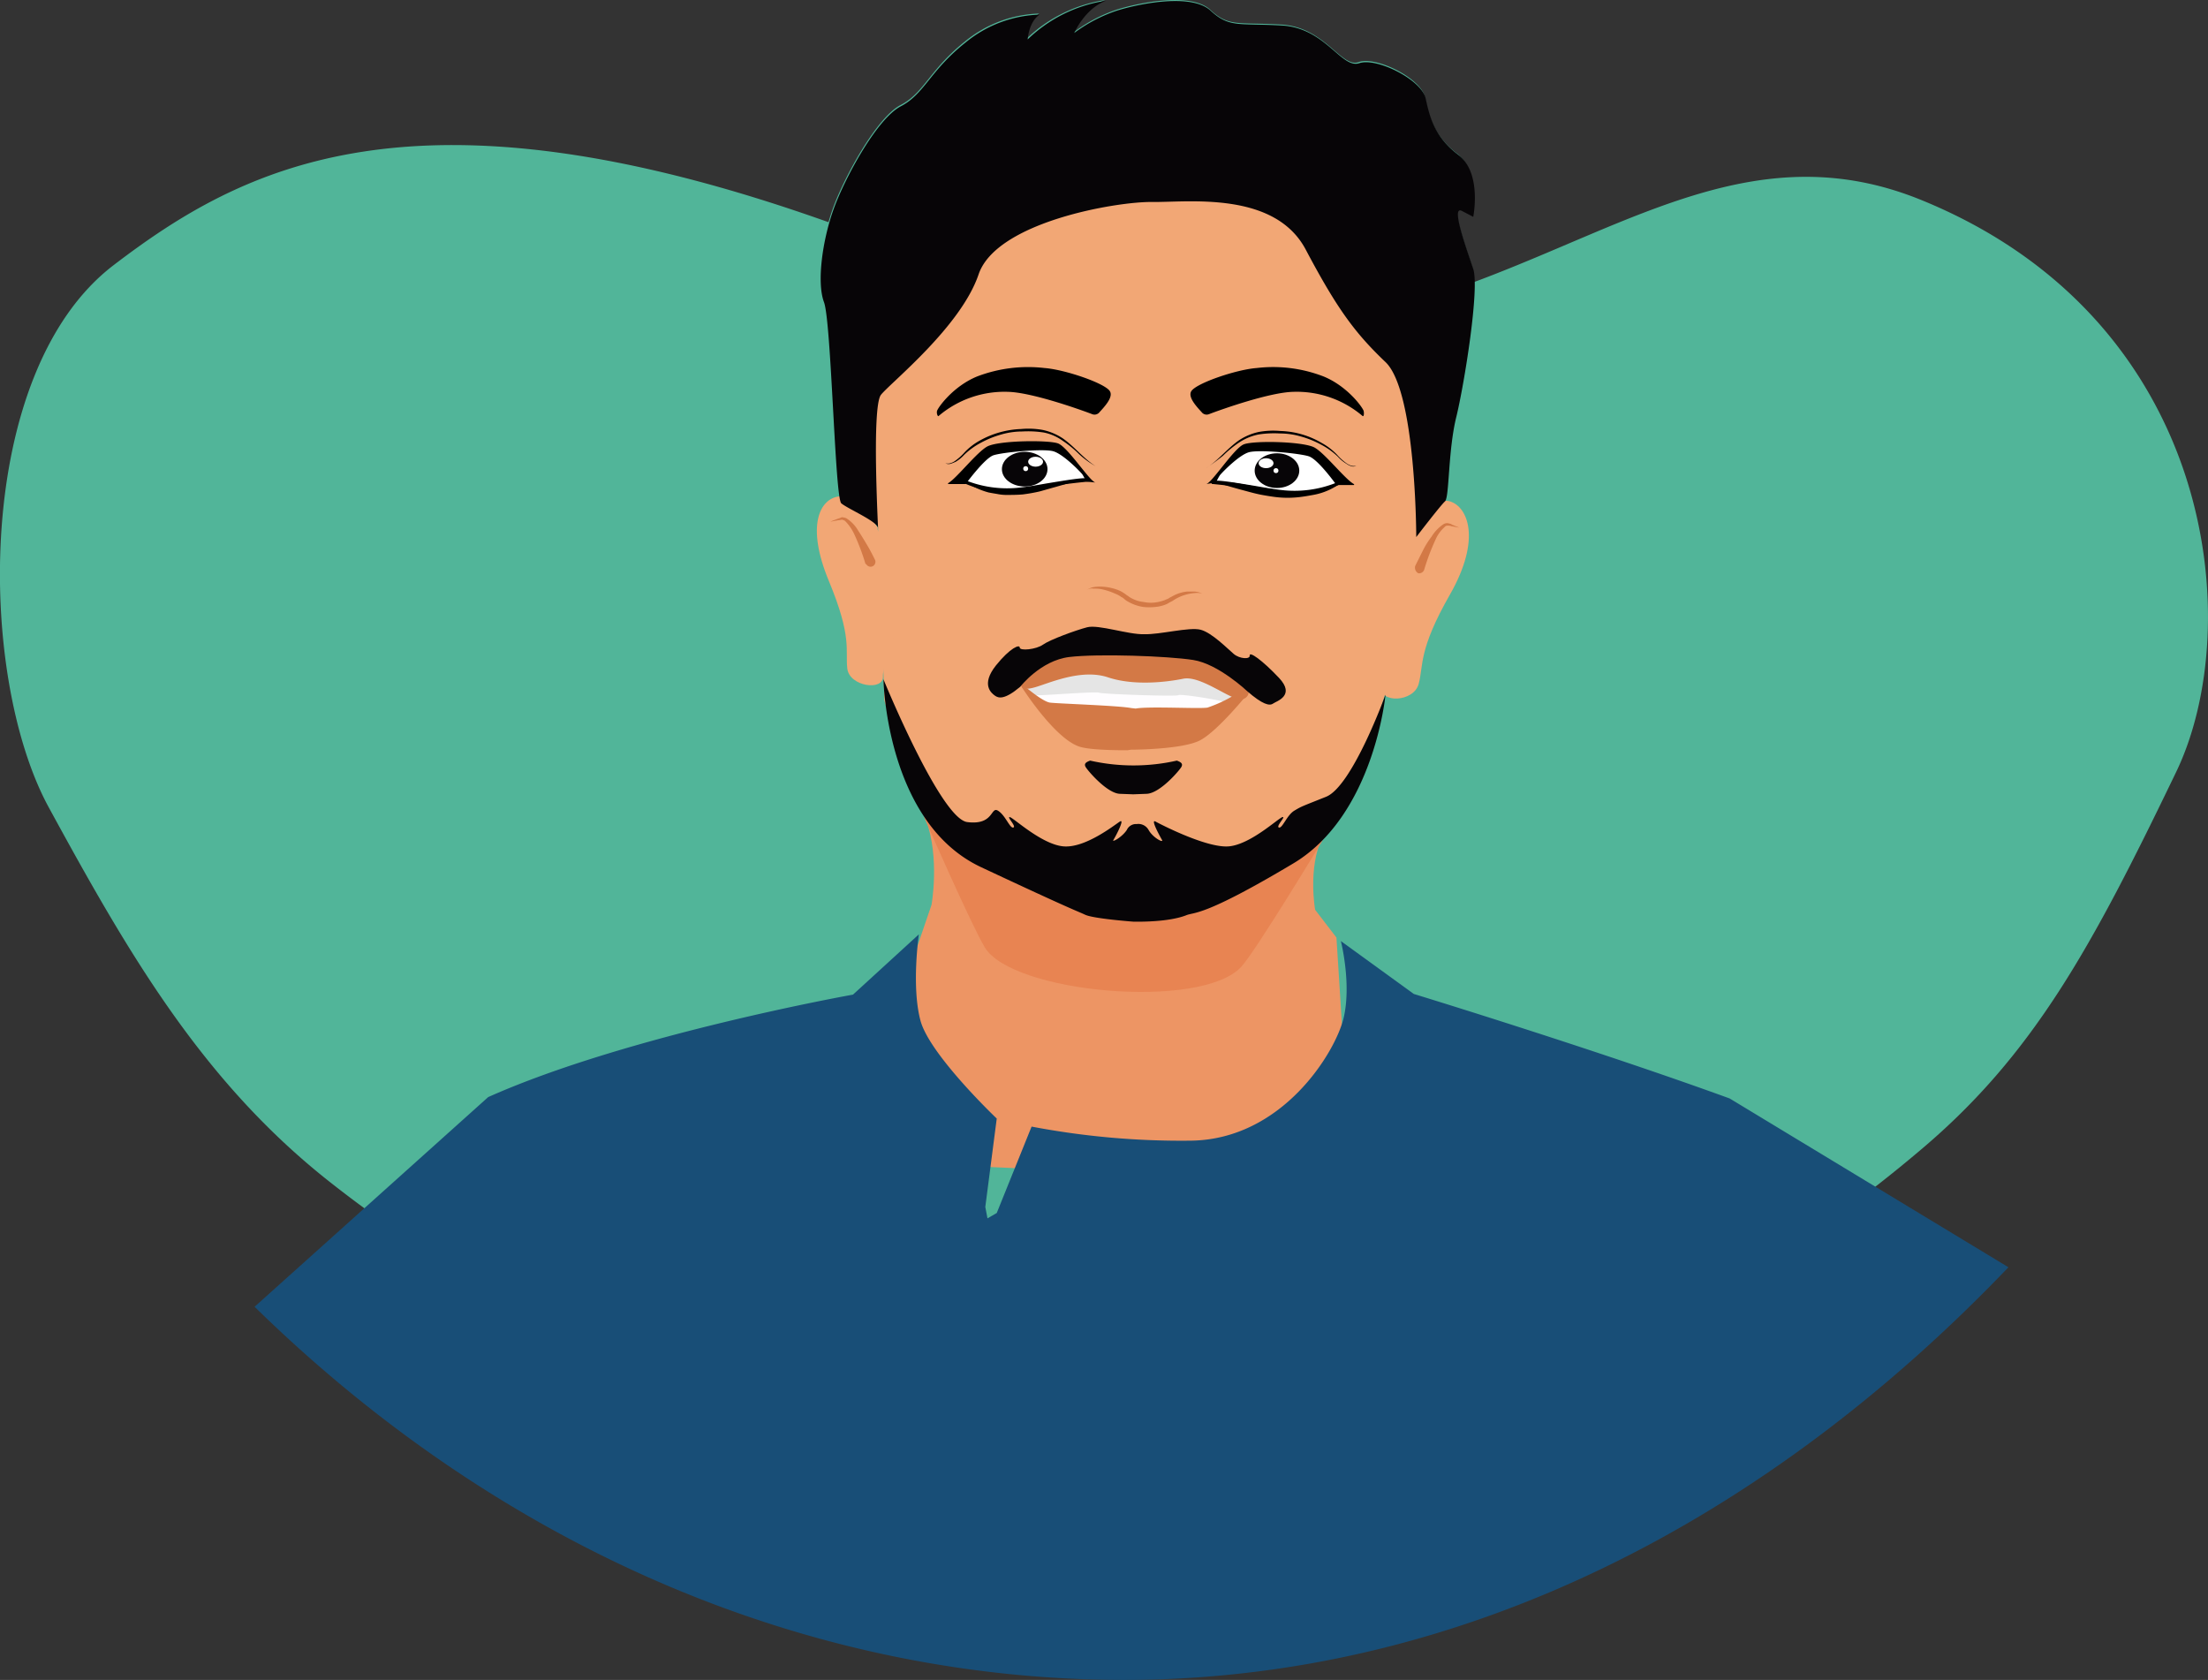 <svg xmlns="http://www.w3.org/2000/svg" viewBox="0 0 445.5 338.92"><rect x="0" y="0" width="445.5" height="338.92" fill="#333333" stroke="none"/><defs><style>.cls-1{fill:#51b599;}.cls-2{fill:#ed9564;}.cls-3{fill:#e88452;}.cls-4{fill:#f2a775;}.cls-5{fill:#fffdff;}.cls-6{fill:#e5e5e5;}.cls-7{fill:#d37946;}.cls-8{fill:#fff;}.cls-9{fill:#070507;}.cls-10{fill:#184e77;}</style></defs><g id="Back_Clip" data-name="Back Clip"><path id="back_clip-2" data-name="back clip" class="cls-1" d="M412.363,143.585c-32.3-13.145-57.656,4.468-90.225,16.584a10.7,10.7,0,0,0-.3-2.859c-1.259-4-4.6-12.926-2.328-11.736l2.268,1.19s1.758-8.847-3-12.486-5.785-7.667-6.544-11.445-9.821-8.317-13.348-7.058-6.8-7.057-15.615-7.567-10.58.51-14.356-3-14.107-1.509-18.893,0a30.4,30.4,0,0,0-8.612,4.539s2.069-4.929,6.345-6.5a29.153,29.153,0,0,0-15.8,7.737s.19-3.529,2.458-5a24.726,24.726,0,0,0-14.856,5.538c-7.3,5.8-8.312,10.456-13.1,12.915s-11.369,14.5-13.637,20.8c-.33.91-.629,1.859-.909,2.839-83.612-29.759-118.3-11.136-144.225,8.657-28.263,21.572-27.634,82.729-13.1,109.4,15.935,29.228,30.721,54.829,55.947,74.971a256.441,256.441,0,0,0,161.848,55.629c60.323-.51,115.322-23.691,159.94-61.537,22.818-19.252,34.537-40.984,51.472-76.131C478.041,229.612,471.917,167.826,412.363,143.585Z" transform="translate(-24.75 -103.25)"/></g><g id="icon"><g id="Me"><g id="Face"><g id="neck"><path class="cls-2" d="M290.1,286.8s-1.5-8.4,1.4-14.5h-1.7l-21,6.7-18,4.3-30.1-10.8-9.1-3.8c2.8,7.7,1.1,17.1,1.1,17.1L205.8,306l12.1,32.4,50.7,2.3,27.3-24.6-1.5-23.7Z" transform="translate(-24.75 -103.25)"/><path class="cls-3" d="M211.2,268.1s9.4,21.5,12.2,26.2c5.4,9.3,43.7,12.8,51.8,4,3-3.3,16.4-25.5,16.4-25.5Z" transform="translate(-24.75 -103.25)"/></g><path class="cls-4" d="M300.048,151.076a4.8,4.8,0,0,1-3.8-5.283L269.6,135s-40.4,1.3-41.7,2.8-31.7,27-31.7,27l5.7,44.9,1.3,34.9,1.8,6.3,5.8,14.2,5.8,4.8,6.2,3.8,10.1,3.8,6.2,3h14.6l23-2.1,17.2-12.6,7-11.4,3.3-11.1,6.5-34.2,2.7-33Z" transform="translate(-24.75 -103.25)"/><g id="teeth"><polygon class="cls-5" points="206.85 138.45 208.15 140.45 215.55 144.85 242.65 145.45 250.45 140.15 246.65 137.25 236.45 134.95 224.55 134.95 210.75 135.85 206.85 138.45"/><path class="cls-6" d="M231.8,241.8a13.65,13.65,0,0,0,1.7,1.7c.4.2,12.2-.8,13-.5s15.5.8,16,.5,7.8.9,9.1,1.3a4.163,4.163,0,0,0,2.7,0l-.6-3s-4.4-.9-5.1-1.8a18.924,18.924,0,0,0-3.8-2.7c-.2-.1-6.8-1-7-1H246.2l-6.9,1-4.5,1.7-2.5,1.6Z" transform="translate(-24.75 -103.25)"/></g><g id="Lips"><path class="cls-7" d="M230.9,241.7s-.1,1,2.7.2,9.3-3.8,14.7-2,12.1.9,15.1.3c3.5-.8,9.5,4.2,11.6,4.1a1.512,1.512,0,0,0,1.7-1.4,1.7,1.7,0,0,0-.1-.7l.9-3.7-9.3-4-8.6-2.4s-8.6-1-8.8-1.2-7.8,1.8-7.8,1.8l-9.5,1.6-5.7,3.8,1.5,2.9Z" transform="translate(-24.75 -103.25)"/><path class="cls-7" d="M252.3,254.6s-7.2.1-9.7-.7c-5.1-1.6-11.8-12.2-11.8-12.2l1.3.5s3.1,2.6,4.5,2.8,13.9.6,16.4,1.1l.9.1c2.6-.5,13.1.1,14.5-.2a27.063,27.063,0,0,0,5.2-2.4l3-.5s-6.1,7.6-9.7,9.5-14,1.9-14,1.9Z" transform="translate(-24.75 -103.25)"/></g><g id="blink_R" data-name="blink R"><path d="M269.9,200.5a37.6,37.6,0,0,1,6.7.3c1.1.1,2.2.3,3.3.4s2.1.3,3.2.4,2.1.1,3.2.1,2.2-.1,3.2-.1a20.419,20.419,0,0,0,6.4-1.4,13.152,13.152,0,0,1-6.2,2.9c-1.1.2-2.2.4-3.4.5a20.454,20.454,0,0,1-3.5,0c-1.1-.1-2.3-.3-3.4-.5s-2.2-.5-3.3-.8C274.2,201.8,272.1,201.2,269.9,200.5Z" transform="translate(-24.75 -103.25)"/></g><g id="eye_R" data-name="eye R"><path d="M268.1,197.7c2.5-1.6,4.2-3.9,6.6-5.6a11.8,11.8,0,0,1,4-1.7,16.074,16.074,0,0,1,4.4-.2,17.363,17.363,0,0,1,8.3,2.4,12.665,12.665,0,0,1,3.4,2.7,10.7,10.7,0,0,0,1.6,1.4,3.128,3.128,0,0,0,1,.5,1.7,1.7,0,0,0,1,0,1.183,1.183,0,0,1-1,.1,3.128,3.128,0,0,1-1-.5,7.456,7.456,0,0,1-1.7-1.4,14.812,14.812,0,0,0-3.5-2.5,19.657,19.657,0,0,0-4-1.6,15.225,15.225,0,0,0-4.2-.6,20.667,20.667,0,0,0-4.3.2,11.1,11.1,0,0,0-3.9,1.6,21.584,21.584,0,0,0-3.3,2.7C270.5,196,269.3,196.9,268.1,197.7Z" transform="translate(-24.75 -103.25)"/><polygon class="cls-8" points="245.35 96.65 249.35 92.15 251.85 90.65 259.75 90.65 263.85 91.45 267.05 93.45 269.95 96.95 269.55 97.65 268.65 98.05 265.85 98.95 263.65 99.25 259.15 99.25 256.65 98.65 254.85 98.45 251.05 97.75 248.55 97.35 245.35 97.25 245.35 96.65"/><path d="M285.9,203c-.9,0-1.8-.1-2.8-.2-1.7-.3-3.5-.6-5.1-.8-4.1-.7-7.6-1-8.5-1.1-.2,0-.3,0-.3-.2s0-.3.2-.4c1-.3,4.4.3,8.7,1,1.7.3,3.4.6,5.1.8a22.6,22.6,0,0,0,11.5-1.6c.1-.1.3,0,.3.2s0,.3-.2.4A24.027,24.027,0,0,1,285.9,203Z" transform="translate(-24.75 -103.25)"/><path d="M268.1,200.9c1.1-.1,5.6-7.2,7.6-8s11.8-.6,14.2.6c2.1,1.1,6.2,6.4,8,7.4.1.1.1.2,0,.2h-3.5s-3.7-5.2-5.6-5.8-10.1-1.4-12.1-.8-5.3,4-5.8,4.6a10.93,10.93,0,0,0-.8,1.5Z" transform="translate(-24.75 -103.25)"/><ellipse class="cls-9" cx="257.65" cy="94.95" rx="4.5" ry="3.5"/><ellipse class="cls-8" cx="255.45" cy="93.45" rx="1.5" ry="1"/><circle class="cls-8" cx="257.45" cy="94.95" r="0.5"/></g><g id="blink_L" data-name="blink L"><path d="M244.1,199.5c-2.1.8-4.3,1.4-6.4,2-1.1.3-2.1.6-3.2.9a34.306,34.306,0,0,1-3.4.6c-1.2.1-2.3.1-3.5.1a9.852,9.852,0,0,1-1.7-.2c-.6-.1-1.2-.2-1.7-.3a15.166,15.166,0,0,1-6-3.2,27.991,27.991,0,0,0,6.3,1.7,8.6,8.6,0,0,0,1.6.1h1.6a17.2,17.2,0,0,0,3.2-.2c2.1-.2,4.3-.7,6.5-1A30.27,30.27,0,0,1,244.1,199.5Z" transform="translate(-24.75 -103.25)"/></g><g id="eye_L" data-name="eye L"><path d="M245.8,197.3c-2.5-1.6-4.2-3.9-6.6-5.6a11.8,11.8,0,0,0-4-1.7,16.074,16.074,0,0,0-4.4-.2,18.441,18.441,0,0,0-8.3,2.3,12.665,12.665,0,0,0-3.4,2.7,10.7,10.7,0,0,1-1.6,1.4,3.128,3.128,0,0,1-1,.5,1.7,1.7,0,0,1-1,0,1.376,1.376,0,0,0,1.1.1,10.375,10.375,0,0,0,1-.4,7.456,7.456,0,0,0,1.7-1.4,14.812,14.812,0,0,1,3.5-2.5,19.657,19.657,0,0,1,4-1.6,15.225,15.225,0,0,1,4.2-.6,20.667,20.667,0,0,1,4.3.2,9.7,9.7,0,0,1,3.9,1.7,21.584,21.584,0,0,1,3.3,2.7A17.573,17.573,0,0,0,245.8,197.3Z" transform="translate(-24.75 -103.25)"/><polygon class="cls-8" points="219.05 96.35 214.95 91.85 212.55 90.35 204.65 90.35 200.45 91.05 197.25 93.15 194.45 96.55 194.85 97.25 195.65 97.75 198.55 98.55 200.75 98.95 205.25 98.95 207.75 98.35 209.55 98.05 213.35 97.35 215.85 97.05 219.05 96.85 219.05 96.35"/><path d="M228,202.6c.9,0,1.8-.1,2.8-.2,1.7-.3,3.5-.6,5.1-.9,4.1-.7,7.6-1,8.5-1.1.2,0,.3,0,.3-.2s0-.3-.2-.4c-1-.3-4.4.3-8.7,1-1.7.3-3.4.6-5.1.8a22.6,22.6,0,0,1-11.5-1.6c-.1,0-.3,0-.3.1v.1c-.1.2,0,.3.1.4A21.488,21.488,0,0,0,228,202.6Z" transform="translate(-24.75 -103.25)"/><path d="M245.8,200.6c-1.1-.1-5.6-7.2-7.6-7.9s-11.8-.6-14.2.6c-2.1,1.1-6.2,6.4-7.9,7.4-.1.1-.1.2,0,.2h3.5s3.8-5.2,5.6-5.8,10.1-1.4,12.1-.8,5.3,4,5.8,4.6a10.93,10.93,0,0,1,.8,1.5Z" transform="translate(-24.75 -103.25)"/><ellipse class="cls-9" cx="206.75" cy="94.65" rx="4.6" ry="3.5"/><ellipse class="cls-8" cx="208.95" cy="93.15" rx="1.5" ry="1"/><circle class="cls-8" cx="206.95" cy="94.55" r="0.5"/></g><path id="Eyebrow_R" data-name="Eyebrow R" d="M299.7,187.2a20.515,20.515,0,0,0-14-4.9c-4.7.1-14.1,3.4-17,4.5a1.274,1.274,0,0,1-1.5-.4c-1-1.1-2.8-3-2.1-4.2.9-1.6,9.1-4.4,13.2-4.7a28.212,28.212,0,0,1,13.5,1.7c4.9,2,8,6.4,8.1,7S299.9,187.3,299.7,187.2Z" transform="translate(-24.75 -103.25)"/><path id="Eyebrow_L" data-name="Eyebrow L" d="M214.1,187.2a20.515,20.515,0,0,1,14-4.9c4.7.1,14.1,3.4,17,4.5a1.274,1.274,0,0,0,1.5-.4c1-1.1,2.8-3,2.1-4.2-.9-1.6-9.1-4.4-13.2-4.7a28.775,28.775,0,0,0-13.6,1.7c-4.9,2-8,6.4-8.1,7S214,187.3,214.1,187.2Z" transform="translate(-24.75 -103.25)"/><path id="nose" class="cls-7" d="M244,222.3a3.506,3.506,0,0,1,1.4-.6,8.6,8.6,0,0,1,1.6-.1,10.657,10.657,0,0,1,3.1.6,6.109,6.109,0,0,1,1.4.7c.2.1.4.3.7.5.2.1.4.3.6.4a6.644,6.644,0,0,0,2.7.9,7.083,7.083,0,0,0,2.9,0,7.366,7.366,0,0,0,1.4-.4c.2-.1.5-.2.7-.3l.3-.2.4-.2a7.611,7.611,0,0,1,3-1h1.6a4.191,4.191,0,0,1,1.5.4,3.812,3.812,0,0,0-1.5-.1,9.119,9.119,0,0,0-4.2,1.4l-.3.2-.4.2c-.2.1-.5.3-.7.4a7.494,7.494,0,0,1-1.6.5,11.563,11.563,0,0,1-3.2.1,8.864,8.864,0,0,1-3.1-1.1,3.039,3.039,0,0,1-.7-.5,2.092,2.092,0,0,0-.6-.4,5.388,5.388,0,0,0-1.3-.7,13.087,13.087,0,0,0-2.8-.9,7.569,7.569,0,0,0-1.5-.1A1.9,1.9,0,0,0,244,222.3Z" transform="translate(-24.75 -103.25)"/><g id="Ear_R" data-name="Ear R"><path class="cls-4" d="M309.1,210.5s4.6-7.2,8.2-6.1,6.4,7.6,0,18.8-5.3,14.2-6.3,18-8,3.9-7.4.7-3.8-19.4-1.8-22.9S310,211,309.1,210.5Z" transform="translate(-24.75 -103.25)"/><path class="cls-7" d="M310.3,217.4l1.5-3a17.482,17.482,0,0,1,1.8-2.9A8.158,8.158,0,0,1,316,209a1.486,1.486,0,0,1,.9-.2c.3.1.6.1.8.3l1.5.6-1.6-.3a2.2,2.2,0,0,0-.8-.1.713.713,0,0,0-.6.3,7.246,7.246,0,0,0-1.8,2.5,44.892,44.892,0,0,0-2.3,6.1h0a1.086,1.086,0,0,1-1.2.7,1.285,1.285,0,0,1-.6-1.5Z" transform="translate(-24.75 -103.25)"/></g><g id="Ear_L" data-name="Ear L"><path class="cls-4" d="M201.9,209.8s-4.1-6.9-7.9-6.4-6.7,5.8-2,17.1,3.3,13.9,3.7,17.6,7.4,4.6,7.2,1.6,6.4-17.6,4.9-21.2S201,210.1,201.9,209.8Z" transform="translate(-24.75 -103.25)"/><path class="cls-7" d="M199.4,217.1a44.892,44.892,0,0,0-2.3-6.1,9.314,9.314,0,0,0-1.8-2.6c-.2-.2-.4-.2-.6-.3-.3,0-.5.1-.8.1l-1.6.3c.4-.2,1-.4,1.5-.6a6.89,6.89,0,0,0,.8-.3,2.92,2.92,0,0,1,.9.2,7.184,7.184,0,0,1,2.4,2.5c.6.9,1.2,1.9,1.8,2.9s1.1,2,1.6,3a.992.992,0,0,1-.5,1.3h0a.992.992,0,0,1-1.3-.5h0l-.1.1Z" transform="translate(-24.75 -103.25)"/></g><g id="Beard"><path class="cls-9" d="M304.3,243.4s-6.7,18.5-12,20.6c-5,2-4.9,1.9-6.4,2.8s-2.4,3.6-3.1,3.4,1.5-2.3.7-2.1-6.4,5.5-10.8,5.9-13.7-4.4-14.8-5,.9,3,1.3,3.7-1.8-.4-2.7-2a2.356,2.356,0,0,0-2.4-1.2,2.036,2.036,0,0,0-2,1.2c-1,1.5-3.1,2.6-2.7,2s2.4-4.4,1.3-3.7-7,5.4-11.4,5-10.1-5.8-10.8-5.9,1.4,1.9.7,2.1-1.6-2.5-3.1-3.4-.8,3-6.2,2.3S203,240.3,203,240.3s.5,28.9,19.7,37.9,19.3,8.8,21,9.6,9.8,1.4,9.8,1.4c1.1,0,7,.1,10.6-1.3,1.7-.7,3.4.4,21.5-10.4C302,267.8,304.3,243.4,304.3,243.4Z" transform="translate(-24.75 -103.25)"/><path class="cls-9" d="M262.2,256.7a39.75,39.75,0,0,1-17.5,0c-.8.3-1.3.6-.9,1.3s4.3,5.3,6.9,5.4l2.7.1h0l2.7-.1c2.7-.1,6.6-4.7,7-5.4S263,257,262.2,256.7Z" transform="translate(-24.75 -103.25)"/><path id="moustache" class="cls-9" d="M255.6,231.2c-3.2.1-9.2-2-11.5-1.4s-7.5,2.5-8.9,3.5-4.7,1.3-4.7.6-1.9,0-4.8,3.6c-3.1,3.9-.9,5.6-.2,6.1s1.9.9,5.1-1.8c0,0,4.1-5.3,9.9-6s19.9-.2,25,.6,10.9,6.3,10.9,6.3c3.1,2.7,4.5,3,5.2,2.5s4.6-1.6,1.2-5.2-6-5.4-5.9-4.5c.1.8-2,.7-3.2-.3s-4.4-4.3-6.7-4.9-8.2,1-11.4.9" transform="translate(-24.75 -103.25)"/></g><path id="Hair" class="cls-9" d="M201.9,209.8c.2,2.8-1.4-24.4.6-26.9s16.1-13.7,19.7-24.3,27.9-14.7,35-14.6,24.7-2.3,31,9.6,9.9,16.8,16.1,22.7,6.2,35.3,6.2,35.3,4.9-6.4,5.8-7.2.6-10.3,2.3-17.1c1.6-6.6,4.7-25.8,3.4-29.8s-4.6-12.9-2.3-11.7L322,147s1.8-8.9-3-12.5-5.8-7.7-6.6-11.4-9.8-8.3-13.4-7.1-6.8-7.1-15.6-7.6-10.6.5-14.4-3-14.1-1.5-18.9,0a30.7,30.7,0,0,0-8.6,4.5s2.1-4.9,6.4-6.5a28.908,28.908,0,0,0-15.8,7.8s.2-3.5,2.4-5a24.712,24.712,0,0,0-14.9,5.6c-7.3,5.8-8.3,10.4-13.1,12.9S195.3,139,193,145.3s-3.5,14.9-2,18.9,2.2,39.5,3.5,40.6S201.9,208.5,201.9,209.8Z" transform="translate(-24.75 -103.25)"/></g><path id="Shirt" class="cls-10" d="M429.986,358.916c-49,51.215-109.534,82.431-175.892,83.242-64.6.675-127.443-25.811-177.98-75.269l47.132-42.3c28.125-12.567,73.609-20.675,73.609-20.675l13.293-12.162s-1.538,10.54.33,17.432,15.381,19.729,15.381,19.729l-2.308,17.838.44,2.3,1.868-1.081,7.031-17.432a161.308,161.308,0,0,0,32.19,2.838c18.457-.271,29.114-17.838,30.762-24.73s-.549-15.54-.549-15.54l14.722,10.676s36.255,11.081,63.721,21.08Z" transform="translate(-24.75 -103.25)"/></g></g></svg>